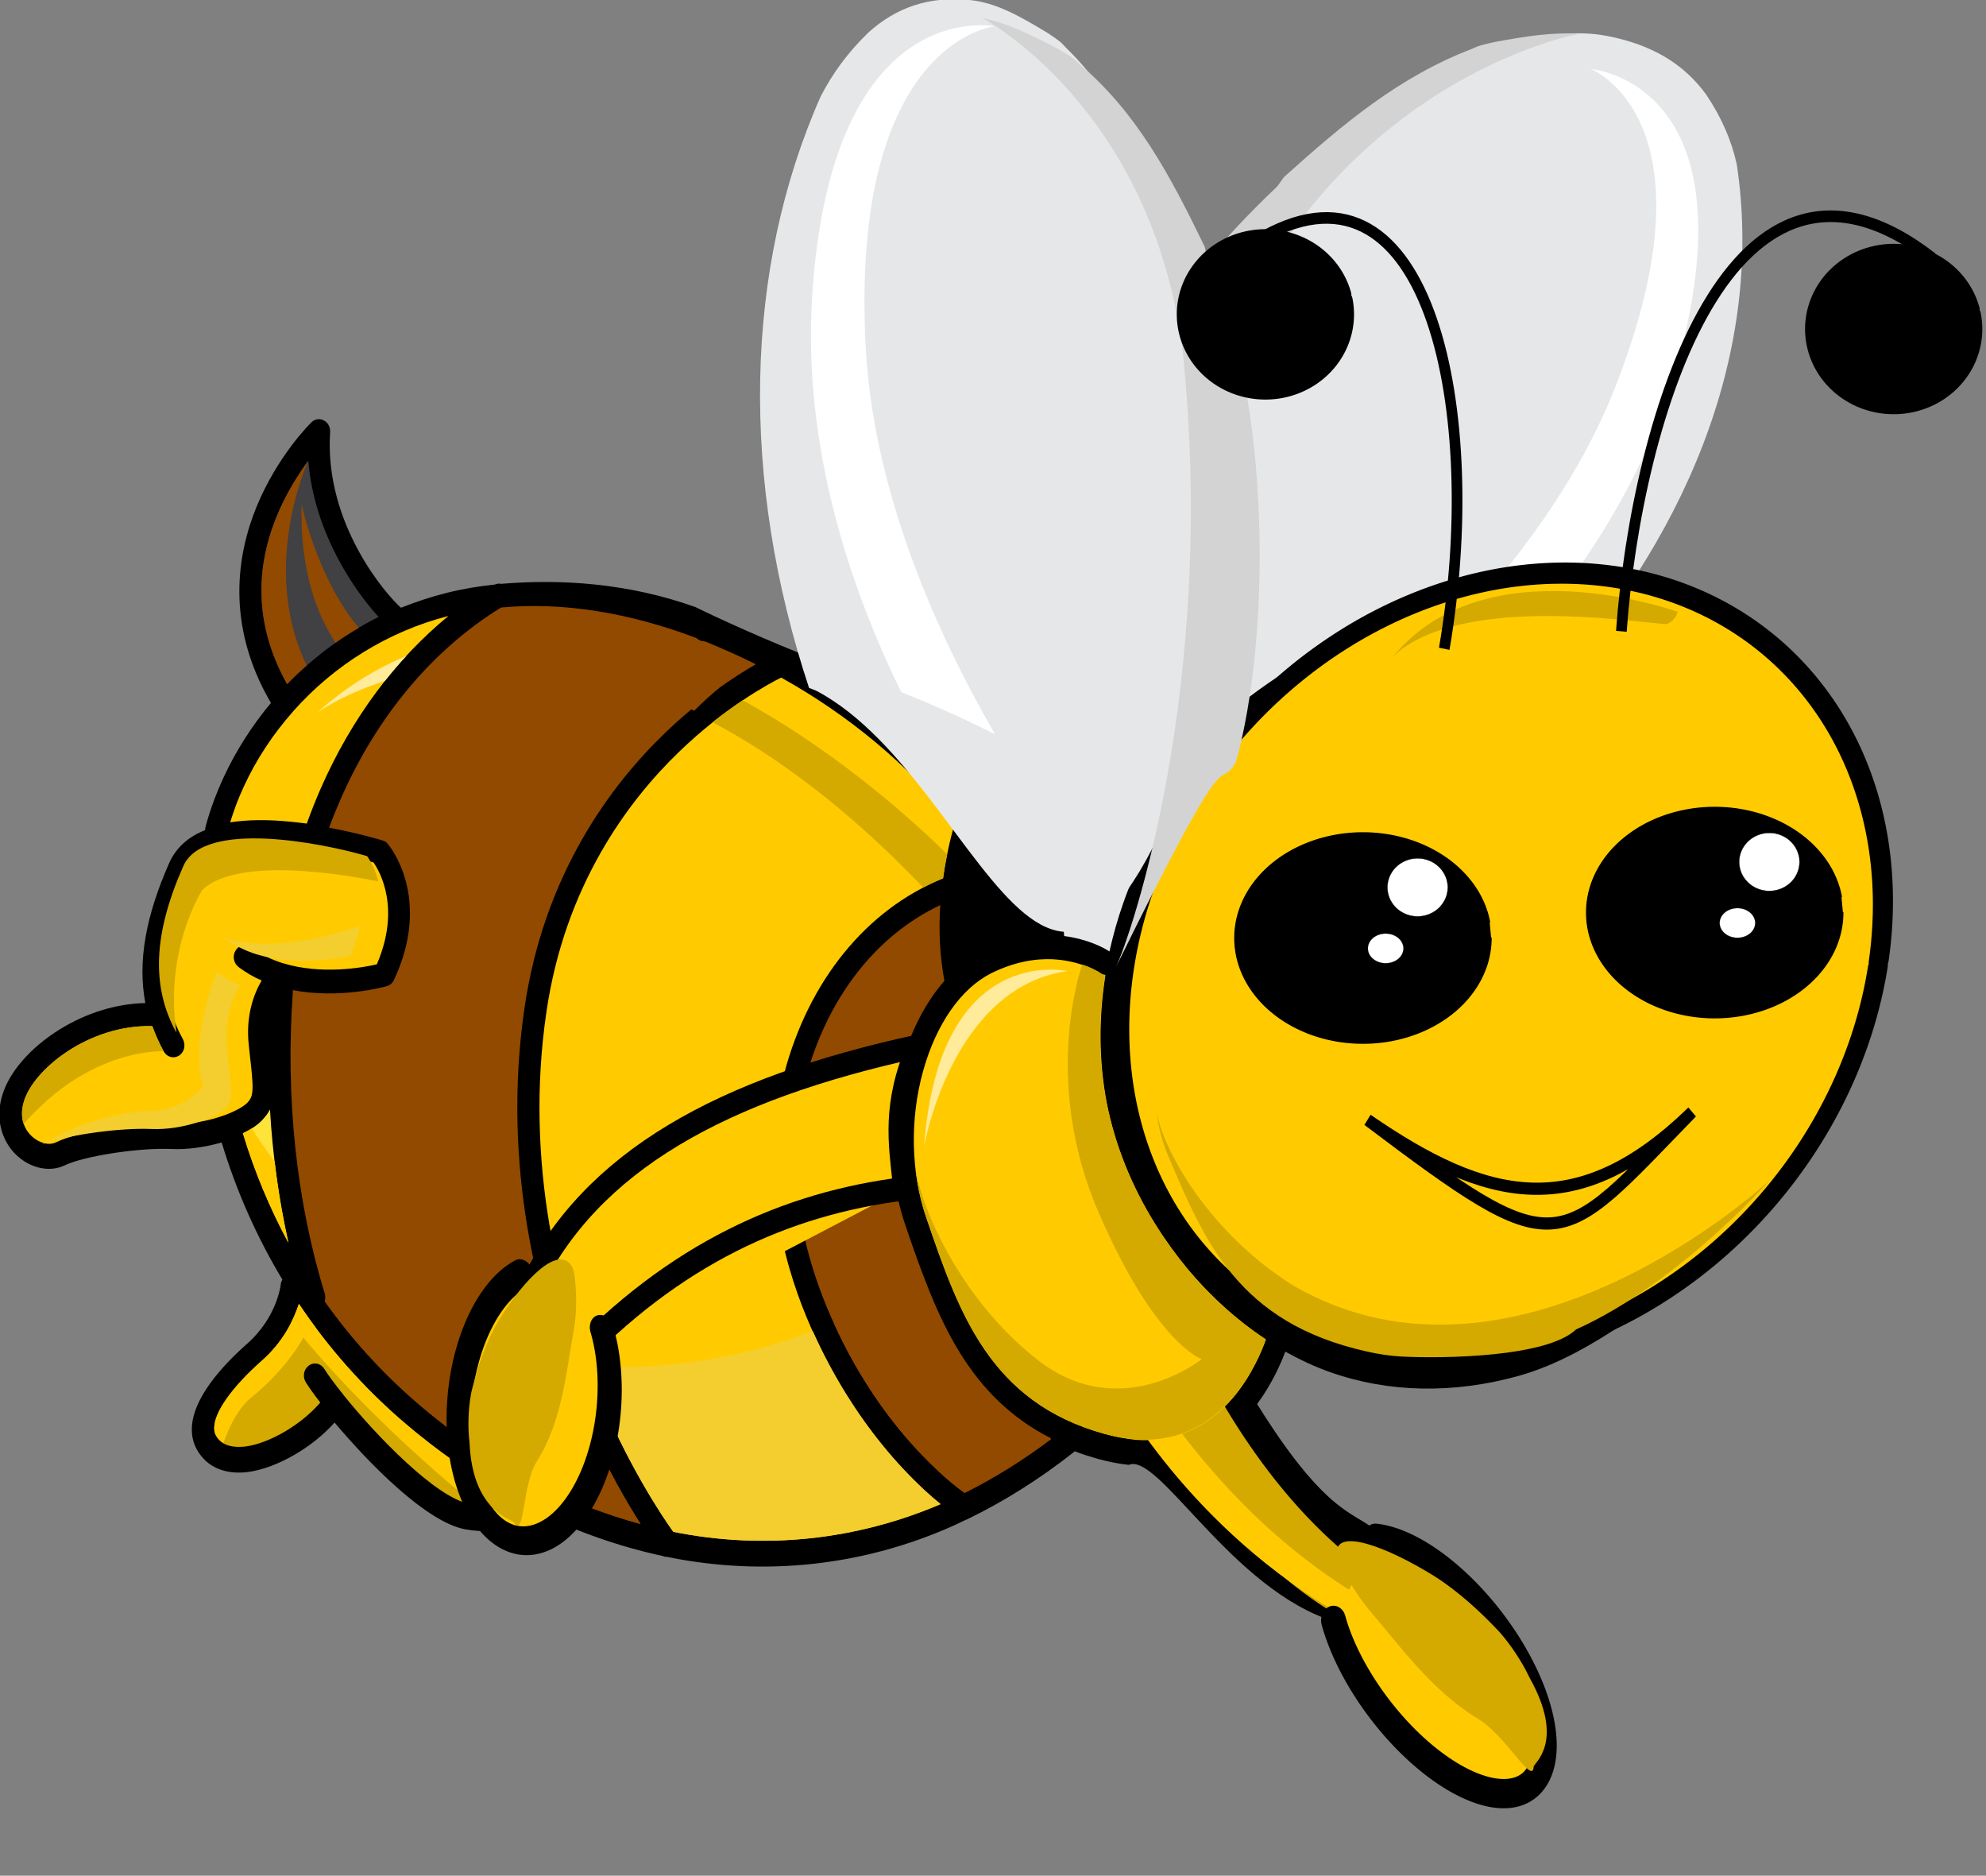 <?xml version="1.0" encoding="UTF-8" standalone="no"?>
<!-- Generator: Adobe Illustrator 18.0.0, SVG Export Plug-In . SVG Version: 6.00 Build 0)  -->

<svg
   xmlns:dc="http://purl.org/dc/elements/1.1/"
   xmlns:cc="http://creativecommons.org/ns#"
   xmlns:rdf="http://www.w3.org/1999/02/22-rdf-syntax-ns#"
   xmlns:svg="http://www.w3.org/2000/svg"
   xmlns="http://www.w3.org/2000/svg"
   xmlns:sodipodi="http://sodipodi.sourceforge.net/DTD/sodipodi-0.dtd"
   xmlns:inkscape="http://www.inkscape.org/namespaces/inkscape"
   version="1.1"
   id="Layer_1"
   x="0px"
   y="0px"
   width="251.849"
   height="237.804"
   viewBox="0 0 251.849 237.804"
   enable-background="new 0 0 1400 1400"
   xml:space="preserve"
   sodipodi:docname="abejita001.svg"
   inkscape:version="0.92.3 (2405546, 2018-03-11)"><rect x="0" y="0" width="251.849" height="237.804" fill="#808080" stroke="none"/><defs
   id="defs153" /><sodipodi:namedview
   pagecolor="#ffffff"
   bordercolor="#666666"
   borderopacity="1"
   objecttolerance="10"
   gridtolerance="10"
   guidetolerance="10"
   inkscape:pageopacity="0"
   inkscape:pageshadow="2"
   inkscape:window-width="1600"
   inkscape:window-height="823"
   id="namedview151"
   showgrid="false"
   showguides="false"
   inkscape:zoom="1.5234635"
   inkscape:cx="55.432168"
   inkscape:cy="190.64078"
   inkscape:window-x="-9"
   inkscape:window-y="-9"
   inkscape:window-maximized="1"
   inkscape:current-layer="g2094" />

<g
   id="g148"
   transform="translate(-484.968,-519.968)">
	
	
	
	
	
	
	
	
	
	
	
	
	
	
	
	
	
	
	
	
	
	
	
	
	
	
	
	
	
	
	
	
	
	
	
	
	
	
	
	
	
	
	
	
	
	
	
	
	
	
	
	
	
	
	
	
	
	
	
	
	
	
	
	
	
	
	
	
<g
   id="g2094"
   transform="matrix(0.271,0,0,0.294,434.77,448.725)"><path
     style="fill:#e6e7e8"
     inkscape:connector-curvature="0"
     id="path18-5"
     d="m 997.956,313.245 c -2.531,-10.461 -7.026,-20.063 -14.381,-30.207 -10.619,-13.441 -25.883,-21.674 -46.705,-25.276 -13.998,-2.432 -28.468,-0.34 -45.972,2.589 -0.93,0.244 -1.736,0.433 -2.578,0.557 -2.982,0.652 -4.876,1.073 -7.085,2.039 -0.246,0.107 -0.491,0.215 -0.737,0.322 -33.654,12.11 -58.656,32.249 -85.287,55.3 l -2.542,3.474 c -0.263,0.359 -0.526,0.719 -0.947,1.066 -52.14,47.648 -83.457,101.178 -88.15,150.724 5.614,2.025 10.755,4.584 15.212,7.848 8.44,5.352 14.985,11.124 20.409,18.202 0.07,0.132 0.105,0.198 0.176,0.331 8.954,16.857 10.051,33.73 3.183,50.419 0.386,0.727 1.159,2.182 -0.015,4.243 -1.927,5.486 -4.204,10.881 -6.797,16.251 54.839,-18.931 113.926,-30.432 171.72,-33.548 1.473,-0.074 2.947,-0.148 4.297,-0.169 67.792,-69.726 98.359,-149.16 86.2,-224.165 z" /><path
     style="fill:#ffffff"
     inkscape:connector-curvature="0"
     id="path56-0"
     d="m 877.072,539.152 c -15.524,1.381 -31.077,3.332 -46.628,5.919 41.835,-34.537 87.741,-81.728 110.796,-136.195 48.728,-115.15 -11.553,-136.769 -11.553,-136.769 0,0 75.277,5.25 41.525,123.874 -16.969,59.591 -57.648,108.848 -94.141,143.172 z" /><path
     style="fill:#d3d3d3"
     inkscape:connector-curvature="0"
     id="path60-9"
     d="m 776.842,360.385 c -40.792,62.978 -53.363,113.559 -57.187,137.677 -4.814,-6.231 -10.659,-11.462 -18.136,-16.314 -4.294,-3.265 -9.432,-5.769 -14.819,-7.848 7.169,-49.545 41.162,-103.076 95.684,-150.724 0.438,-0.347 0.719,-0.706 1,-1.066 l 2.715,-3.474 c 27.91,-23.105 53.793,-43.19 88.052,-55.3 0.251,-0.107 0.502,-0.215 0.753,-0.322 2.258,-0.966 4.173,-1.387 7.187,-2.039 0.816,-0.19 1.633,-0.38 2.606,-0.557 14.823,-2.517 27.419,-4.32 39.338,-3.442 -0.032,-0.066 -89.728,14.722 -147.192,103.409 z" /><path
     sodipodi:nodetypes="ccccccccccccccccsccccccccccccccccccccccccccccccccccccccccc"
     style="fill:#000000"
     inkscape:connector-curvature="0"
     id="path4"
     d="m 773.495,847.802 c 6.918,-8.682 11.118,-17.454 13.184,-22.602 6.824,3.467 13.866,6.543 20.985,8.843 27.171,8.875 57.657,9.458 88.324,1.58 35.289,-9.081 72.852,-37.538 107.234,-65.944 26.234,-35.65 36.764,-63.681 52.892,-101.752 1.274,-13.795 -1.174,-19.074 -3.1,-34.202 -1.897,-14.906 -5.759,-29.325 -11.584,-42.896 -40.188,-35.301 -91.372,-18.053 -5.417,-11.189 -11.723,-22.62 -28.804,-42.45 -49.978,-57.449 -0.754,-0.576 -1.59,-1.096 -2.344,-1.673 -37.065,33.291 -50.795,6.974 -13.44,-14.364 -11.064,-6.511 -107.874,-27.67 -200.25,36.581 -60.824,52.629 -259.327,-38.612 -259.327,-38.612 -31.287,-10.312 -62.77,-12.202 -90.904,-10.03 -0.972,-0.186 -1.998,-0.095 -2.938,0.301 -7.704,0.756 -15.267,1.9 -22.575,3.596 -7.308,1.696 -14.419,3.862 -21.387,6.415 -6.617,-5.299 -35.992,-36.123 -33.154,-75.753 0.121,-2.137 -0.949,-4.069 -2.926,-5.024 -1.838,-0.928 -4.194,-0.659 -5.763,0.768 -0.689,0.588 -15.941,14.442 -25.8,36.601 -8.878,20.042 -14.674,50.683 6.792,84.456 -8.768,9.696 -16.308,20.492 -22.121,32.049 -3.493,6.963 -6.375,14.114 -8.479,21.343 -0.163,0.473 -0.186,0.972 -0.21,1.472 -8.047,2.923 -13.556,7.627 -16.721,14.005 -11.127,23.14 -14.904,42.863 -11.237,60.556 -13.588,0.278 -27.59,4.22 -40.124,11.395 -13.5,7.71 -23.592,18.304 -26.811,28.343 -2.545,7.648 -1.484,15.267 2.615,21.308 1.067,1.572 2.299,3.032 3.78,4.324 6.51,5.855 15.651,7.749 22.726,4.64 9.203,-4.069 35.106,-7.748 50.311,-7.068 6.853,0.305 15.332,-0.736 23.22,-2.825 6.856,20.968 16.448,40.804 28.414,59.15 -0.411,0.641 -0.765,1.365 -0.786,2.225 -0.027,0.139 -1.744,13.993 -15.575,25.312 -11.848,9.61 -25.96,23.899 -26.019,36.991 -0.027,3.523 0.943,6.732 2.908,9.628 1.011,1.489 2.326,2.893 3.806,4.185 4.858,3.954 11.611,5.535 19.564,4.611 13.411,-1.607 30.174,-10.564 40.514,-21.327 16.484,18.06 43.037,42.944 61.09,46.041 17.859,2.988 28.625,-3.23 33.528,-7.402 19.097,8.553 38.897,14.937 58.872,18.906 0.668,0.272 1.362,0.405 1.945,0.372 l 1.111,0.213 c 45.278,8.311 91.253,3.581 132.993,-13.624 1.962,-0.848 3.925,-1.696 5.97,-2.601 0.443,-0.059 0.857,-0.34 1.327,-0.538 16.857,-7.571 33.309,-17.164 48.943,-28.497 0.248,-0.168 0.358,-0.363 0.523,-0.476 3.505,1.247 7.258,2.326 11.233,3.375 4.947,1.235 9.613,2.057 14.138,2.492 13.98,-5.551 48.184,54.007 96.309,67.589 20.383,13.164 27.459,-24.067 25.553,-30.367 -10.236,-21.164 -20.839,-2.654 -61.834,-63.451 z" /><path
     style="fill:#d4aa00;stroke-width:0.837"
     inkscape:connector-curvature="0"
     id="path38"
     d="m 746.163,828.433 c 0.341,0.61 0.683,1.22 1.024,1.83 25.468,45.52 57.581,79.448 93.345,98.567 -0.57,2.919 -0.487,5.857 0.375,8.711 -2.993,-0.098 -5.688,0.338 -7.998,1.459 -2.793,1.408 -4.821,3.856 -5.874,7.061 -0.02,0.128 -0.04,0.256 -0.061,0.384 -38.396,-15.618 -74.613,-48.84 -110.477,-101.618 13.183,-1.383 22.869,-8.686 29.666,-16.395 z" /><path
     style="fill:#ffcb00;fill-opacity:1"
     inkscape:connector-curvature="0"
     id="path92"
     d="m 840.701,940.198 c -47.071,-20.75 -89.337,-57.57 -122.857,-106.971 -0.449,-0.662 -0.898,-1.324 -1.348,-1.986 -3.082,2.937 -6.72,5.769 -10.748,8.381 9.025,14.904 50.474,77.414 130.955,110.178 1.469,-0.151 2.994,-0.219 4.492,-0.148 -1.135,-3.097 -1.3,-6.369 -0.493,-9.454 z" /><path
     transform="matrix(1,0,-0.169,0.986,0,0)"
     d="M 1176.941,668.63 A 176.299,172.205 0 0 1 1001.312,840.833 176.299,172.205 0 0 1 824.349,669.936 176.299,172.205 0 0 1 998.636,496.436 176.299,172.205 0 0 1 1176.921,666.016"
     sodipodi:open="true"
     sodipodi:end="6.2680098"
     sodipodi:start="0"
     sodipodi:ry="172.20502"
     sodipodi:rx="176.29858"
     sodipodi:cy="668.6297"
     sodipodi:cx="1000.6429"
     sodipodi:type="arc"
     id="path1691"
     style="opacity:1;fill:#ffcb00;fill-opacity:1;stroke:#000000;stroke-width:9.267;stroke-linecap:round;stroke-linejoin:round;stroke-miterlimit:4;stroke-dasharray:none;stroke-dashoffset:0;stroke-opacity:1;paint-order:normal" /><path
     style="fill:#ffcb00;fill-opacity:1"
     inkscape:connector-curvature="0"
     id="path12"
     d="m 500.441,902.927 c 0,0 -0.139,-0.027 -0.139,-0.027 -4.625,-5.925 -21.62,-28.835 -36.629,-63.244 -16.194,-36.867 -33.254,-94.779 -22.782,-160.738 8.622,-54.794 38.444,-91.344 61.959,-112.255 21.532,-19.203 41.835,-29.354 47.914,-32.149 31.92,16.408 59.524,37.678 81.307,62.656 -2.542,8.009 -4.362,16.012 -5.518,23.926 -35.753,13.384 -62.851,43.976 -74.365,84.176 -11.84,41.146 -0.873,79.748 10.371,104.868 5.34,11.966 11.729,23.341 18.972,34.016 10.331,15.226 22.454,28.995 35.944,40.506 2.654,2.308 5.278,4.395 7.929,6.342 -39.397,15.494 -82.547,19.757 -124.964,11.922 z" /><path
     style="fill:#e6e7e8"
     inkscape:connector-curvature="0"
     id="path14"
     d="m 683.2,645.985 c -1.176,-11.529 -2.65,-45.937 17.884,-71.955 19.298,-24.454 40.219,-30.311 68.918,-31.295 -20.543,21.552 -45.415,52.931 -59.181,89.1 -2.607,6.844 -4.741,13.851 -6.431,20.799 -2.704,-1.67 -10.278,-5.352 -21.189,-6.65 z" /><path
     sodipodi:nodetypes="cccccccccccccc"
     style="fill:#e6e7e8;stroke-width:0.975"
     inkscape:connector-curvature="0"
     id="path18"
     d="m 569.216,284.001 c 5.691,-10.194 12.717,-18.986 22.302,-27.597 13.425,-11.182 28.918,-15.753 47.433,-14.076 12.451,1.117 23.741,7.05 37.26,14.641 0.688,0.494 1.292,0.901 1.948,1.248 2.25,1.452 3.678,2.381 5.18,3.958 0.167,0.175 0.334,0.35 0.501,0.526 23.771,21.315 37.606,48.709 51.794,79.548 l 0.917,4.265 c 0.095,0.441 0.19,0.882 0.42,1.352 26.914,62.989 34.529,126.666 21.419,179.285 -79.375,232.271 -107.118,54.134 -191.071,13.109 -1.197,-0.46 -2.394,-0.92 -3.508,-1.292 -32.325,-89.964 -30.427,-180.318 5.406,-254.967 z" /><path
     style="fill:#924a00;fill-opacity:1"
     inkscape:connector-curvature="0"
     id="path20"
     d="m 511.185,517.504 c 0.922,0.825 2.119,1.342 3.478,1.386 0.139,0.027 0.222,-0.029 0.222,-0.029 1.557,0.514 3.088,1.167 4.702,1.764 6.567,2.553 12.968,5.219 19.315,8.163 -9.776,5.183 -25.785,14.717 -42.719,29.833 -24.893,22.087 -56.473,60.676 -65.568,118.691 -10.812,68.485 6.874,128.389 23.55,166.5 10.485,23.823 21.647,42.231 29.395,53.651 0.505,0.745 0.955,1.407 1.404,2.069 -15.592,-3.922 -30.974,-9.316 -45.868,-16.128 -0.056,-0.083 -0.112,-0.166 -0.307,-0.275 -0.697,-0.494 -1.504,-0.792 -2.338,-0.952 -19.88,-9.351 -38.864,-21.122 -56.537,-35.234 -16.109,-12.876 -30.456,-27.431 -42.735,-43.39 0.352,-1.085 0.343,-2.166 0.056,-3.301 -13.363,-39.997 -18.501,-84.97 -14.987,-130.014 -0.003,-0.361 0.05,-0.638 -0.035,-0.943 21.86,3.898 42.813,-1.376 44.031,-1.719 1.439,-0.372 2.624,-1.297 3.307,-2.606 18.099,-35.484 -2.082,-57.923 -2.922,-58.804 -0.588,-0.689 -1.424,-1.209 -2.397,-1.395 -0.612,-0.189 -11.064,-3.127 -25.007,-5.509 1.685,-4.285 3.564,-8.461 5.5,-12.554 17.07,-35.753 42.965,-64.199 74.962,-82.406 28.548,-2.452 59.649,2.064 91.498,13.203 z" /><path
     style="fill:#414042"
     inkscape:connector-curvature="0"
     id="path24"
     d="m 314.664,465.109 c 4.439,-10.021 10.196,-18.278 14.836,-24.085 2.813,31.929 22.627,57.034 32.891,67.351 -15.944,7.314 -30.369,17.223 -42.781,29.029 -14.114,-23.294 -15.866,-47.604 -4.946,-72.295 z" /><path
     style="fill:#ffcb00;fill-opacity:1"
     inkscape:connector-curvature="0"
     id="path26"
     d="m 299.253,581.67 c 5.866,-11.836 13.71,-22.717 22.978,-32.389 0.165,-0.112 0.192,-0.251 0.275,-0.307 19.059,-19.821 44.457,-34.396 72.582,-41.032 -24.836,18.786 -45.211,43.971 -59.609,74.043 -2.29,4.817 -4.469,9.8 -6.452,14.891 -0.109,0.195 -0.136,0.334 -0.189,0.612 -2.249,-0.287 -4.581,-0.517 -6.912,-0.748 -11.242,-1.073 -20.838,-0.967 -28.982,0.209 1.705,-5.145 3.771,-10.293 6.31,-15.279 z" /><path
     style="fill:#ffcb00;fill-opacity:1"
     inkscape:connector-curvature="0"
     id="path28"
     d="m 266.325,726.915 c -15.288,-0.624 -43.301,2.795 -54.962,8.049 -3.233,1.469 -8.041,0.26 -11.478,-2.846 -2.403,-2.116 -6.02,-6.912 -3.449,-14.7 4.463,-13.904 30.348,-33.282 60.087,-32.554 1.445,3.733 3.195,7.379 5.331,10.884 0.056,0.083 0.112,0.166 0.168,0.248 1.516,2.234 4.545,2.958 6.974,1.552 2.512,-1.463 3.263,-4.631 1.8,-7.143 -11.895,-19.845 -10.833,-42.68 3.267,-71.946 9.682,-20.105 65.099,-9.852 85.975,-4.198 3.085,4.191 12.755,19.866 1.524,43.921 -6.534,1.412 -26.006,4.595 -43.827,-0.474 -0.139,-0.027 -0.139,-0.027 -0.278,-0.053 -5.116,-1.484 -10.237,-3.688 -14.673,-6.842 -2.343,-1.673 -5.556,-1.064 -7.229,1.279 -1.673,2.343 -1.064,5.556 1.279,7.229 3.431,2.385 7.081,4.38 10.837,5.819 -3.614,5.715 -7.586,15.178 -6.012,28.007 l 0.21,1.912 c 2.195,17.483 2.243,19.868 -1.088,22.974 -4.433,3.975 -19.948,9.427 -34.459,8.88 z" /><path
     style="fill:#fee33b"
     inkscape:connector-curvature="0"
     id="path30"
     d="m 307.779,725.495 c 1.596,-1.566 2.887,-3.047 3.789,-4.746 1.214,19.599 4.145,38.88 8.652,57.454 -8.747,-14.85 -15.866,-30.685 -21.271,-47.199 3.537,-1.554 6.629,-3.41 8.83,-5.508 z" /><path
     style="fill:#d4aa00"
     inkscape:connector-curvature="0"
     id="path32"
     d="m 404.847,890.812 c -15.554,-2.619 -43.619,-29.376 -59.019,-47.085 0,0 0,0 -0.056,-0.083 -3.892,-4.489 -6.974,-8.319 -8.827,-11.05 -1.628,-2.4 -4.823,-3.012 -7.223,-1.383 -2.4,1.628 -3.012,4.823 -1.383,7.223 1.348,1.986 3.647,5.018 6.756,8.709 -8.633,9.362 -23.515,17.527 -34.876,18.951 -3.602,0.39 -8.567,0.375 -11.806,-2.261 -1.983,-1.676 -2.94,-3.443 -2.958,-5.606 1.3e-4,-6.768 8.343,-17.625 22.174,-28.943 10.305,-8.322 15.108,-17.985 17.44,-24.522 13.632,18.666 29.83,35.591 48.312,50.362 16.416,13.151 34.009,24.296 52.334,33.493 -4.282,2.06 -11.035,3.862 -20.867,2.195 z" /><path
     style="fill:#924a00;fill-opacity:1"
     inkscape:connector-curvature="0"
     id="path34"
     d="m 636.514,886.005 c -3.96,-2.63 -8.062,-5.648 -12.309,-9.413 -21.703,-18.628 -39.765,-43.109 -52.224,-70.91 -10.538,-23.545 -20.845,-59.573 -9.869,-97.716 10.031,-35.085 32.858,-62.175 63.094,-75.32 -0.795,11.295 -0.151,22.218 1.959,32.629 -8.662,9.14 -15.69,21.402 -19.955,35.776 -6.913,22.939 -6.26,48.478 1.792,69.963 7.089,18.997 14.32,38.38 25.719,55.178 9.994,14.729 23.246,27.49 42.345,36.404 -13.071,9.232 -26.654,16.998 -40.553,23.408 z" /><path
     style="fill:#ffcb00;fill-opacity:1"
     inkscape:connector-curvature="0"
     id="path36"
     d="m 702.125,860.7 c -53.809,-13.761 -68.242,-52.307 -83.387,-93.149 -7.287,-19.467 -7.837,-42.538 -1.544,-63.364 6.103,-20.214 17.682,-35.563 31.829,-42.142 10.97,-5.027 20.805,-6.383 28.879,-6.061 0.417,0.08 0.777,0.077 1.138,0.074 12.654,0.84 20.654,5.683 21.239,6.011 0.697,0.494 1.448,0.709 2.225,0.786 -3.23,18.748 -3.051,37.358 0.617,55.051 3.865,18.163 11.667,36.072 22.84,52.539 4.492,6.62 9.593,13.068 15.163,19.319 10.943,12.031 23.258,22.165 36.47,30.239 -1.847,4.758 -6.558,15.447 -15.3,25.004 -12.179,13.219 -27.384,19.306 -45.254,18.26 0,0 -0.139,-0.027 -0.139,-0.027 -4.802,-0.488 -9.69,-1.28 -14.776,-2.542 z" /><path
     style="fill:#ffffff;stroke-width:1.05"
     inkscape:connector-curvature="0"
     id="path56"
     d="m 606.948,540.783 c 14.822,5.451 29.469,11.493 43.887,18.186 -28.919,-46.243 -57.327,-106.5 -60.587,-168.265 -6.878,-130.576 60.332,-137.036 60.332,-137.036 0,0 -76.148,-14.201 -85.289,116.037 -4.578,65.429 17.934,126.443 41.658,171.078 z" /><path
     sodipodi:nodetypes="cccccccccccc"
     style="fill:#d3d3d3;stroke-width:1.049"
     inkscape:connector-curvature="0"
     id="path60"
     d="m 738.673,393.839 c 16.248,144.293 -24.508,252.67 -31.276,265.589 56.983,-107.022 45.97,-73.559 56.166,-88.397 15.92,-52.458 17.384,-153.834 -13.086,-216.631 -0.261,-0.468 -0.366,-0.908 -0.47,-1.348 l -1.01,-4.252 c -16.189,-30.832 -31.821,-58.055 -59.175,-79.305 -0.192,-0.175 -0.383,-0.349 -0.575,-0.524 -1.725,-1.572 -3.372,-2.499 -5.969,-3.946 -0.697,-0.406 -1.394,-0.811 -2.248,-1.245 -13.089,-6.414 -24.366,-11.52 -36.227,-13.714 0.061,-0.059 79.468,38.298 93.871,143.771 z" /><g
     style="fill:#d4aa00"
     transform="rotate(55.841,764.783,636.65)"
     id="g70">
		<path
   style="fill:#d4aa00"
   inkscape:connector-curvature="0"
   id="path66"
   d="m 764.2,819.8 c -0.2,-0.1 -0.4,-0.3 -0.6,-0.4 0.2,0.1 0.4,0.3 0.6,0.4 z" />
		<path
   style="fill:#d4aa00"
   inkscape:connector-curvature="0"
   id="path68"
   d="m 925.2,803.5 c 0,0 0,-0.1 0,0 11,-14.3 14.5,-30.2 10.4,-47.8 -3,-12.7 -9.1,-22.6 -12.1,-26.7 -14,6.4 -29.4,10.9 -45.5,13.2 -8.2,1.2 -16.4,1.7 -24.5,1.7 -20,0 -39.1,-3.6 -56.3,-10.6 -16.7,-6.8 -32.2,-17.1 -45.9,-30.4 -0.5,0.6 -1.1,1.1 -1.9,1.4 -0.4,0.2 -3.6,1.6 -7.8,5 0.1,0.1 29.8,43.6 92.2,53.6 62.5,10 80,-4.3 80,-4.3 0,0 2.1,46.9 -42.3,63.5 -39.5,14.7 -82.2,9.6 -101.1,1.1 6.6,3.4 13.5,6.1 20.6,7.8 42.4,10.3 82.4,20.1 123.9,-16.7 4,-3.5 7.4,-7.1 10.3,-10.8 z" />
	</g><path
     style="fill:#ffcb00;fill-opacity:1"
     inkscape:connector-curvature="0"
     id="path78"
     d="m 298.866,731.059 c 5.405,16.514 12.607,32.292 21.271,47.199 -2.784,-11.404 -4.849,-23.175 -6.445,-35.144 -3.727,-4.601 -7.288,-9.315 -10.683,-14.141 -1.215,0.703 -2.651,1.436 -4.143,2.086 z" /><path
     style="fill:#924a00;fill-opacity:1"
     inkscape:connector-curvature="0"
     id="path80"
     d="m 436.451,882.177 c 0.833,0.16 1.64,0.458 2.338,0.952 0.056,0.083 0.195,0.109 0.307,0.275 14.894,6.812 30.333,12.289 45.868,16.128 -0.449,-0.662 -0.898,-1.324 -1.404,-2.069 -7.805,-11.502 -18.993,-29.772 -29.395,-53.651 -1.809,-4.09 -3.564,-8.458 -5.349,-13.048 -42.494,-3.674 -85.968,-32.303 -122.104,-72.557 2.642,14.401 6.14,28.462 10.688,41.933 0.369,1.079 0.295,2.216 -0.056,3.301 12.279,15.959 26.544,30.57 42.735,43.39 17.589,14.168 36.63,26.022 56.371,35.346 z" /><path
     style="fill:#f4ce2f"
     inkscape:connector-curvature="0"
     id="path82"
     d="m 581.503,843.936 c -5.896,-8.689 -11.241,-17.992 -15.952,-27.605 -27.047,9.651 -62.625,17.237 -105.3,15.256 1.132,2.737 2.264,5.473 3.422,8.071 15.092,34.352 32.004,57.318 36.629,63.244 0,0 0.139,0.027 0.139,0.027 42.417,7.835 85.567,3.572 124.852,-12.088 -2.595,-1.865 -5.136,-4.007 -7.929,-6.342 -13.408,-11.567 -25.474,-25.253 -35.861,-40.562 z" /><path
     style="fill:#924a00;fill-opacity:1"
     inkscape:connector-curvature="0"
     id="path84"
     d="m 634.695,826.332 c -7.412,-10.923 -13.029,-22.942 -18.038,-35.133 -8.192,5.559 -22.242,13.883 -41.289,21.611 12.214,24.946 29.035,46.886 48.95,63.947 4.329,3.709 8.348,6.783 12.309,9.413 13.899,-6.41 27.481,-14.176 40.443,-23.213 -19.268,-9.162 -32.437,-21.979 -42.375,-36.626 z" /><path
     style="fill:#ffeb99"
     inkscape:connector-curvature="0"
     id="path86"
     d="m 375.287,525.244 c -14.295,5.47 -28.264,13.378 -41.764,24.472 0,0 11.337,-7.692 31.784,-13.712 3.242,-3.771 6.514,-7.32 9.98,-10.76 z" /><path
     style="fill:#924a00;fill-opacity:1;stroke-width:0.921"
     inkscape:connector-curvature="0"
     id="path88"
     d="m 417.036,518.622 c -4.322,4.063 -8.501,8.375 -12.489,13.018 25.755,-5.629 62.014,-5.286 105.48,17.205 4.089,-3.756 8.04,-7.039 11.735,-9.876 C 489.734,521.582 452.999,510.259 417.036,518.622 Z" /><path
     style="fill:#d4aa00"
     inkscape:connector-curvature="0"
     id="path90"
     d="m 626.498,621.015 c 0.499,-3.36 1.165,-6.833 1.968,-10.278 -12.379,-11.298 -48.888,-42.841 -95.705,-66.422 -4.25,2.642 -9.105,5.816 -14.123,9.462 30.353,14.812 63.517,37.507 98.601,71.224 3.011,-1.439 6.079,-2.796 9.259,-3.986 z" /><path
     style="fill:#ffeb99"
     inkscape:connector-curvature="0"
     id="path116"
     d="m 684.627,661.089 c 0,0 -59.93,-12.629 -66.947,75.518 0,0 12.81,-68.391 66.947,-75.518 z" /><path
     style="fill:#d4aa00;stroke-width:2.664"
     inkscape:connector-curvature="0"
     id="path124"
     d="m 836.541,526.112 c 2.536,-2.548 4.775,-4.013 5.803,-4.655 30.193,-18.974 89.486,-13.129 114.697,-10.648 2.976,0.144 5.286,0.565 7.168,0.632 2.491,0.24 5.57,-2.854 6.043,-5.287 -0.304,-0.086 -90.21,-30.012 -133.711,19.958 z" /><path
     style="fill:#924a00;fill-opacity:1"
     inkscape:connector-curvature="0"
     id="path128"
     d="m 326.352,459.716 c -0.92,29.99 8.167,49.081 15.91,59.78 3.532,-2.275 7.119,-4.468 10.876,-6.413 -19.365,-21.06 -26.786,-53.367 -26.786,-53.367 z" /><path
     style="fill:#d4aa00;fill-opacity:1"
     inkscape:connector-curvature="0"
     id="path130"
     d="m 279.86,626.188 c 18.556,-16.821 82.428,-3.725 82.428,-3.725 -1.543,-5.479 -3.986,-9.259 -5.248,-10.941 -20.876,-5.654 -76.237,-15.824 -85.975,4.198 -14.1,29.266 -15.162,52.101 -3.267,71.946 -5.759,-36.093 12.062,-61.478 12.062,-61.478 z" /><path
     style="fill:#f4ce2f"
     inkscape:connector-curvature="0"
     id="path132"
     d="m 353.583,641.645 c 0,0 -36.063,12.748 -63.083,5.342 4.519,3.097 9.557,5.358 14.673,6.842 0.139,0.027 0.139,0.027 0.278,0.053 17.82,5.069 37.375,1.83 43.827,0.474 2.154,-4.483 3.479,-8.765 4.306,-12.711 z" /><path
     style="fill:#f4ce2f"
     inkscape:connector-curvature="0"
     id="path134"
     d="m 205.087,735.744 c 13.222,-4.379 37.219,-7.127 51.147,-6.548 14.51,0.547 30.026,-4.905 34.402,-8.963 3.331,-3.106 3.283,-5.491 1.088,-22.974 l -0.21,-1.912 c -1.575,-12.829 2.397,-22.292 6.012,-28.007 -3.73,-1.578 -7.406,-3.434 -10.837,-5.819 0,0 -13.208,29.869 -6.364,49.394 0,0 -8.349,10.136 -24.848,10.576 -13.506,0.221 -34.462,5.136 -50.391,14.252 z" /><path
     style="fill:#ffcb00;fill-opacity:1"
     inkscape:connector-curvature="0"
     id="path136"
     d="m 325.095,804.622 c -0.813,2.364 -2.01,5.231 -3.65,8.156 29.537,33.735 64.104,61.882 85.929,78.373 8.44,1.04 14.389,-0.7 18.367,-2.674 -18.269,-9.114 -35.835,-20.398 -52.334,-33.493 -18.426,-14.688 -34.679,-31.696 -48.312,-50.362 z" /><path
     style="fill:#ffcb00;fill-opacity:1"
     inkscape:connector-curvature="0"
     id="path138"
     d="m 325.095,804.622 c -2.332,6.537 -7.134,16.201 -17.44,24.522 -13.831,11.318 -22.23,22.093 -22.174,28.943 -0.009,2.302 0.892,3.987 2.958,5.606 0.446,0.301 0.949,0.686 1.339,0.904 3.15,-8.18 7.418,-15.426 12.959,-19.549 17.312,-12.956 24.39,-25.855 24.39,-25.855 0,0 2.373,-1.489 6.209,-3.851 -2.858,-3.499 -5.55,-7.11 -8.242,-10.722 z" /><path
     style="fill:#924a00;fill-opacity:1"
     inkscape:connector-curvature="0"
     id="path140"
     d="m 319.554,537.321 c 2.917,-2.825 6.029,-5.541 9.17,-8.035 -22.232,-42.559 0.776,-88.262 0.776,-88.262 -4.64,5.807 -10.397,14.064 -14.836,24.085 -10.92,24.691 -9.168,49.001 4.89,72.212 z" /><g
     style="fill:#d4aa00"
     transform="rotate(55.841,764.783,636.65)"
     id="g146">
		<polygon
   style="fill:#d4aa00"
   id="polygon142"
   points="" />
		<path
   style="fill:#d4aa00"
   inkscape:connector-curvature="0"
   id="path144"
   d="m 519.2,1084.3 c -17.2,24.2 -15.8,56.5 -6.8,68 2.6,3.3 5.4,4.9 8,5.5 -9.9,-44.5 10.8,-71.8 10.8,-71.8 -4.1,-0.3 -8.1,-0.8 -12,-1.7 z" />
	</g><g
     transform="matrix(0.481,0,0,0.532,188.396,325.624)"
     id="g1665"><path
       style="opacity:1;fill:#000000;fill-opacity:1;stroke:#000000;stroke-width:1;stroke-linecap:round;stroke-linejoin:round;stroke-miterlimit:4;stroke-dasharray:none;stroke-dashoffset:0;stroke-opacity:1;paint-order:normal"
       id="path1615"
       sodipodi:type="arc"
       sodipodi:cx="1661.579"
       sodipodi:cy="583.1579"
       sodipodi:rx="124.73684"
       sodipodi:ry="85.263161"
       sodipodi:start="0"
       sodipodi:end="6.1307292"
       sodipodi:open="true"
       d="m 1786.316,583.158 a 124.737,85.263 0 0 1 -119.984,85.201 124.737,85.263 0 0 1 -129.128,-78.708 124.737,85.263 0 0 1 110.143,-91.2 124.737,85.263 0 0 1 137.522,71.758" /><path
       style="opacity:1;fill:#ffffff;fill-opacity:1;stroke:#000000;stroke-width:0.255;stroke-linecap:round;stroke-linejoin:round;stroke-miterlimit:4;stroke-dasharray:none;stroke-dashoffset:0;stroke-opacity:1;paint-order:normal"
       id="path1615-6"
       sodipodi:type="arc"
       sodipodi:cx="1714.7375"
       sodipodi:cy="542.10614"
       sodipodi:rx="29.321907"
       sodipodi:ry="23.533655"
       sodipodi:start="0"
       sodipodi:end="6.1307292"
       sodipodi:open="true"
       d="m 1744.06,542.106 a 29.322,23.534 0 0 1 -28.205,23.517 29.322,23.534 0 0 1 -30.354,-21.724 29.322,23.534 0 0 1 25.891,-25.172 29.322,23.534 0 0 1 32.327,19.806" /><path
       style="opacity:1;fill:#ffffff;fill-opacity:1;stroke:#000000;stroke-width:0.14;stroke-linecap:round;stroke-linejoin:round;stroke-miterlimit:4;stroke-dasharray:none;stroke-dashoffset:0;stroke-opacity:1;paint-order:normal"
       id="path1615-6-8"
       sodipodi:type="arc"
       sodipodi:cx="1683.6844"
       sodipodi:cy="591.57941"
       sodipodi:rx="17.274471"
       sodipodi:ry="12.012752"
       sodipodi:start="0"
       sodipodi:end="6.1307292"
       sodipodi:open="true"
       d="m 1700.959,591.579 a 17.274,12.013 0 0 1 -16.616,12.004 17.274,12.013 0 0 1 -17.883,-11.089 17.274,12.013 0 0 1 15.254,-12.849 17.274,12.013 0 0 1 19.045,10.11" /></g><g
     transform="matrix(0.481,0,0,0.532,273.653,262.674)"
     id="g1718"><g
       transform="translate(-519.471,138.95)"
       id="g1665-3"><path
         d="m 1786.316,583.158 a 124.737,85.263 0 0 1 -119.984,85.201 124.737,85.263 0 0 1 -129.128,-78.708 124.737,85.263 0 0 1 110.143,-91.2 124.737,85.263 0 0 1 137.522,71.758"
         sodipodi:open="true"
         sodipodi:end="6.1307292"
         sodipodi:start="0"
         sodipodi:ry="85.263161"
         sodipodi:rx="124.73684"
         sodipodi:cy="583.1579"
         sodipodi:cx="1661.579"
         sodipodi:type="arc"
         id="path1615-9"
         style="opacity:1;fill:#000000;fill-opacity:1;stroke:#000000;stroke-width:1;stroke-linecap:round;stroke-linejoin:round;stroke-miterlimit:4;stroke-dasharray:none;stroke-dashoffset:0;stroke-opacity:1;paint-order:normal" /><path
         d="m 1744.06,542.106 a 29.322,23.534 0 0 1 -28.205,23.517 29.322,23.534 0 0 1 -30.354,-21.724 29.322,23.534 0 0 1 25.891,-25.172 29.322,23.534 0 0 1 32.327,19.806"
         sodipodi:open="true"
         sodipodi:end="6.1307292"
         sodipodi:start="0"
         sodipodi:ry="23.533655"
         sodipodi:rx="29.321907"
         sodipodi:cy="542.10614"
         sodipodi:cx="1714.7375"
         sodipodi:type="arc"
         id="path1615-6-2"
         style="opacity:1;fill:#ffffff;fill-opacity:1;stroke:#000000;stroke-width:0.255;stroke-linecap:round;stroke-linejoin:round;stroke-miterlimit:4;stroke-dasharray:none;stroke-dashoffset:0;stroke-opacity:1;paint-order:normal" /><path
         d="m 1700.959,591.579 a 17.274,12.013 0 0 1 -16.616,12.004 17.274,12.013 0 0 1 -17.883,-11.089 17.274,12.013 0 0 1 15.254,-12.849 17.274,12.013 0 0 1 19.045,10.11"
         sodipodi:open="true"
         sodipodi:end="6.1307292"
         sodipodi:start="0"
         sodipodi:ry="12.012752"
         sodipodi:rx="17.274471"
         sodipodi:cy="591.57941"
         sodipodi:cx="1683.6844"
         sodipodi:type="arc"
         id="path1615-6-8-0"
         style="opacity:1;fill:#ffffff;fill-opacity:1;stroke:#000000;stroke-width:0.14;stroke-linecap:round;stroke-linejoin:round;stroke-miterlimit:4;stroke-dasharray:none;stroke-dashoffset:0;stroke-opacity:1;paint-order:normal" /></g></g><g
     style="fill:#d4aa00"
     transform="matrix(0.623,0.746,-0.918,0.506,1002.815,-263.121)"
     id="g70-3"><path
       style="fill:#d4aa00"
       inkscape:connector-curvature="0"
       id="path66-3"
       d="m 764.2,819.8 c -0.2,-0.1 -0.4,-0.3 -0.6,-0.4 0.2,0.1 0.4,0.3 0.6,0.4 z" /><path
       sodipodi:nodetypes="ccccccccc"
       style="fill:#d4aa00"
       inkscape:connector-curvature="0"
       id="path68-7"
       d="m 919,800.1 c 0,0 0,-0.1 0,0 11,-14.3 34.813,-50.763 30.713,-68.363 6.052,-48.537 -13.19,-107.581 -13.19,-107.581 0,0 33.299,151.306 -71.223,194.544 -39.5,14.7 -82.2,9.6 -101.1,1.1 6.6,3.4 13.5,6.1 20.6,7.8 42.4,10.3 82.4,20.1 123.9,-16.7 4,-3.5 7.4,-7.1 10.3,-10.8 z" /></g><path
     sodipodi:nodetypes="ccc"
     inkscape:connector-curvature="0"
     id="path1720"
     d="m 825.18,725.265 c 55.853,35.477 98.109,44.746 151.85,-3.391 -63.873,60.595 -61.262,66.316 -151.85,3.391 z"
     style="fill:none;stroke:#000000;stroke-width:5.26;stroke-linecap:butt;stroke-linejoin:miter;stroke-miterlimit:4;stroke-dasharray:none;stroke-opacity:1" /><path
     d="m 815.452,371.376 a 38.799,34.068 0 0 1 -30.082,39.854 38.799,34.068 0 0 1 -45.84,-25.807 38.799,34.068 0 0 1 28.691,-40.637 38.799,34.068 0 0 1 46.71,24.573 l -37.562,8.534 z"
     sodipodi:end="6.0299838"
     sodipodi:start="6.0906755"
     sodipodi:ry="34.068241"
     sodipodi:rx="38.799065"
     sodipodi:cy="377.89401"
     sodipodi:cx="777.36969"
     sodipodi:type="arc"
     id="path1724"
     style="opacity:1;fill:#000000;fill-opacity:1;stroke:#000000;stroke-width:5.338;stroke-linecap:round;stroke-linejoin:round;stroke-miterlimit:4;stroke-dasharray:none;stroke-dashoffset:0;stroke-opacity:1;paint-order:normal" /><path
     d="m 1109.45,377.694 a 38.799,34.068 0 0 1 -30.082,39.854 38.799,34.068 0 0 1 -45.84,-25.807 38.799,34.068 0 0 1 28.691,-40.637 38.799,34.068 0 0 1 46.71,24.573 l -37.562,8.534 z"
     sodipodi:end="6.0299838"
     sodipodi:start="6.0906755"
     sodipodi:ry="34.068241"
     sodipodi:rx="38.799065"
     sodipodi:cy="384.21161"
     sodipodi:cx="1071.3678"
     sodipodi:type="arc"
     id="path1724-6"
     style="opacity:1;fill:#000000;fill-opacity:1;stroke:#000000;stroke-width:5.338;stroke-linecap:round;stroke-linejoin:round;stroke-miterlimit:4;stroke-dasharray:none;stroke-dashoffset:0;stroke-opacity:1;paint-order:normal" /><path
     sodipodi:nodetypes="cc"
     inkscape:connector-curvature="0"
     id="path1741"
     d="M 861.053,522.105 C 880.061,420.714 854.504,304.74 776.842,344.211"
     style="fill:none;stroke:#000000;stroke-width:5;stroke-linecap:butt;stroke-linejoin:miter;stroke-miterlimit:4;stroke-dasharray:none;stroke-opacity:1" /><path
     sodipodi:nodetypes="cc"
     inkscape:connector-curvature="0"
     id="path1743"
     d="m 943.936,514.576 c 7.218,-91.796 51.284,-228.435 145.538,-160.891"
     style="fill:none;stroke:#000000;stroke-width:5;stroke-linecap:butt;stroke-linejoin:miter;stroke-miterlimit:4;stroke-dasharray:none;stroke-opacity:1" /><g
     style="fill:#ffcb00;fill-opacity:1"
     id="g1942"><path
       d="m 607.381,747.148 c -0.792,0.11 -1.584,0.22 -2.376,0.33 -59.093,8.198 -112.81,33.446 -156.095,73.423 -2.166,-2.686 -4.831,-4.432 -7.995,-4.988 2.292,-4.3 3.891,-8.504 4.599,-12.584 0.81,-4.965 0.135,-9.476 -1.929,-13.047 -0.098,-0.111 -0.197,-0.221 -0.295,-0.333 42.121,-46.037 98.237,-77.715 171.418,-96.454 -8.485,20.092 -9.15,38.85 -7.326,53.654 z"
       id="path38-9"
       inkscape:connector-curvature="0"
       style="fill:#ffcb00;fill-opacity:1;stroke-width:1.11" /><path
       d="m 456.55,825.822 c 41.365,-39.439 92.698,-64.347 149.169,-72.435 l 2.27,-0.325 c -0.643,-5.064 -2.009,-9.16 -1.893,-15.069 -16.455,1.252 -87.395,10.43 -156.002,79.429 -0.668,1.692 -0.328,1.883 -1.185,3.479 3.023,0.549 5.664,2.258 7.64,4.921 z"
       id="path92-2"
       inkscape:connector-curvature="0"
       style="fill:#ffcb00;fill-opacity:1;stroke-width:1.078"
       sodipodi:nodetypes="ccccccc" /><path
       style="fill:#ffcb00;fill-opacity:1;stroke:#000000;stroke-width:10.037;stroke-linecap:butt;stroke-linejoin:miter;stroke-miterlimit:4;stroke-dasharray:none;stroke-opacity:1"
       d="m 607.989,752.704 c -2.027,-17.373 -5.217,-34.102 6.718,-59.209 -91.511,18.329 -153.016,49.417 -181.344,103.779"
       id="path1868"
       inkscape:connector-curvature="0"
       sodipodi:nodetypes="ccc" /><path
       style="fill:#ffcb00;fill-opacity:1;stroke:#000000;stroke-width:10.127;stroke-linecap:butt;stroke-linejoin:miter;stroke-miterlimit:4;stroke-dasharray:none;stroke-opacity:1"
       d="m 608.3,754.971 c -55.281,6.292 -107.737,28.194 -155.681,75.041"
       id="path1872"
       inkscape:connector-curvature="0"
       sodipodi:nodetypes="cc" /><path
       transform="matrix(0.208,-0.978,0.927,0.374,0,0)"
       d="m -590.66,636.174 a 58.58,35.791 0 0 1 -67.389,7.742 58.58,35.791 0 0 1 -33.249,-36.64 58.58,35.791 0 0 1 46.447,-30.82 58.58,35.791 0 0 1 62.504,17.228"
       sodipodi:open="true"
       sodipodi:end="5.7614017"
       sodipodi:start="0.75971965"
       sodipodi:ry="35.791237"
       sodipodi:rx="58.580128"
       sodipodi:cy="611.52399"
       sodipodi:cx="-633.13196"
       sodipodi:type="arc"
       id="path1972"
       style="opacity:1;fill:#ffcb00;fill-opacity:1;stroke:#000000;stroke-width:11.87;stroke-linecap:round;stroke-linejoin:round;stroke-miterlimit:4;stroke-dasharray:none;stroke-dashoffset:0;stroke-opacity:1;paint-order:normal" /></g><path
     sodipodi:nodetypes="ccccccccccc"
     style="fill:#d4aa00;stroke-width:1.631"
     inkscape:connector-curvature="0"
     id="path40-6"
     d="m 425.715,898.817 c 5.213,7.19 3.697,-16.242 10.802,-26.41 11.835,-17.084 13.931,-40.005 16.878,-54.597 v 0 c 1.598,-7.914 1.887,-15.201 0.849,-24.432 -0.218,-1.581 -0.534,-3.745 -1.714,-5.353 -6.123,-8.541 -21.601,5.292 -33.759,23.445 -6.364,9.69 -10.315,21.27 -12.531,29.582 -0.273,0.821 -0.423,1.563 -0.623,2.553 -1.249,6.183 -1.564,14.133 -0.668,20.872 1.378,29.702 19.659,32.9 20.766,34.339 z" /><path
     transform="matrix(-0.675,-0.737,-0.677,0.736,0,0)"
     d="m -1237.965,39.002 a 67.432,32.455 0 0 1 -77.572,7.02 67.432,32.455 0 0 1 -38.273,-33.225 67.432,32.455 0 0 1 53.465,-27.947 67.432,32.455 0 0 1 71.948,15.623"
     sodipodi:open="true"
     sodipodi:end="5.7614017"
     sodipodi:start="0.75971965"
     sodipodi:ry="32.455097"
     sodipodi:rx="67.431656"
     sodipodi:cy="16.649666"
     sodipodi:cx="-1286.8551"
     sodipodi:type="arc"
     id="path1972-7"
     style="opacity:1;fill:#ffcb00;fill-opacity:1;stroke:#000000;stroke-width:12.127;stroke-linecap:round;stroke-linejoin:round;stroke-miterlimit:4;stroke-dasharray:none;stroke-dashoffset:0;stroke-opacity:1;paint-order:normal" /><path
     sodipodi:nodetypes="ccccccccccc"
     style="fill:#d4aa00;fill-opacity:1;stroke-width:1.665"
     inkscape:connector-curvature="0"
     id="path40-6-0"
     d="m 902.893,1004.198 c -0.389,8.329 -13.291,-13.672 -25.998,-20.638 -21.256,-11.739 -37.155,-32.07 -48.752,-44.478 v 0 c -6.29,-6.729 -10.999,-13.319 -15.677,-22.131 -0.764,-1.523 -1.795,-3.613 -1.695,-5.48 0.398,-9.87 23.009,-2.324 45.213,10.288 11.738,6.774 22.418,16.085 29.516,22.974 0.751,0.663 1.341,1.294 2.127,2.135 4.914,5.257 10.051,12.445 13.34,18.926 16.853,27.707 2.061,36.716 1.926,38.405 z" /></g></g>
</svg>